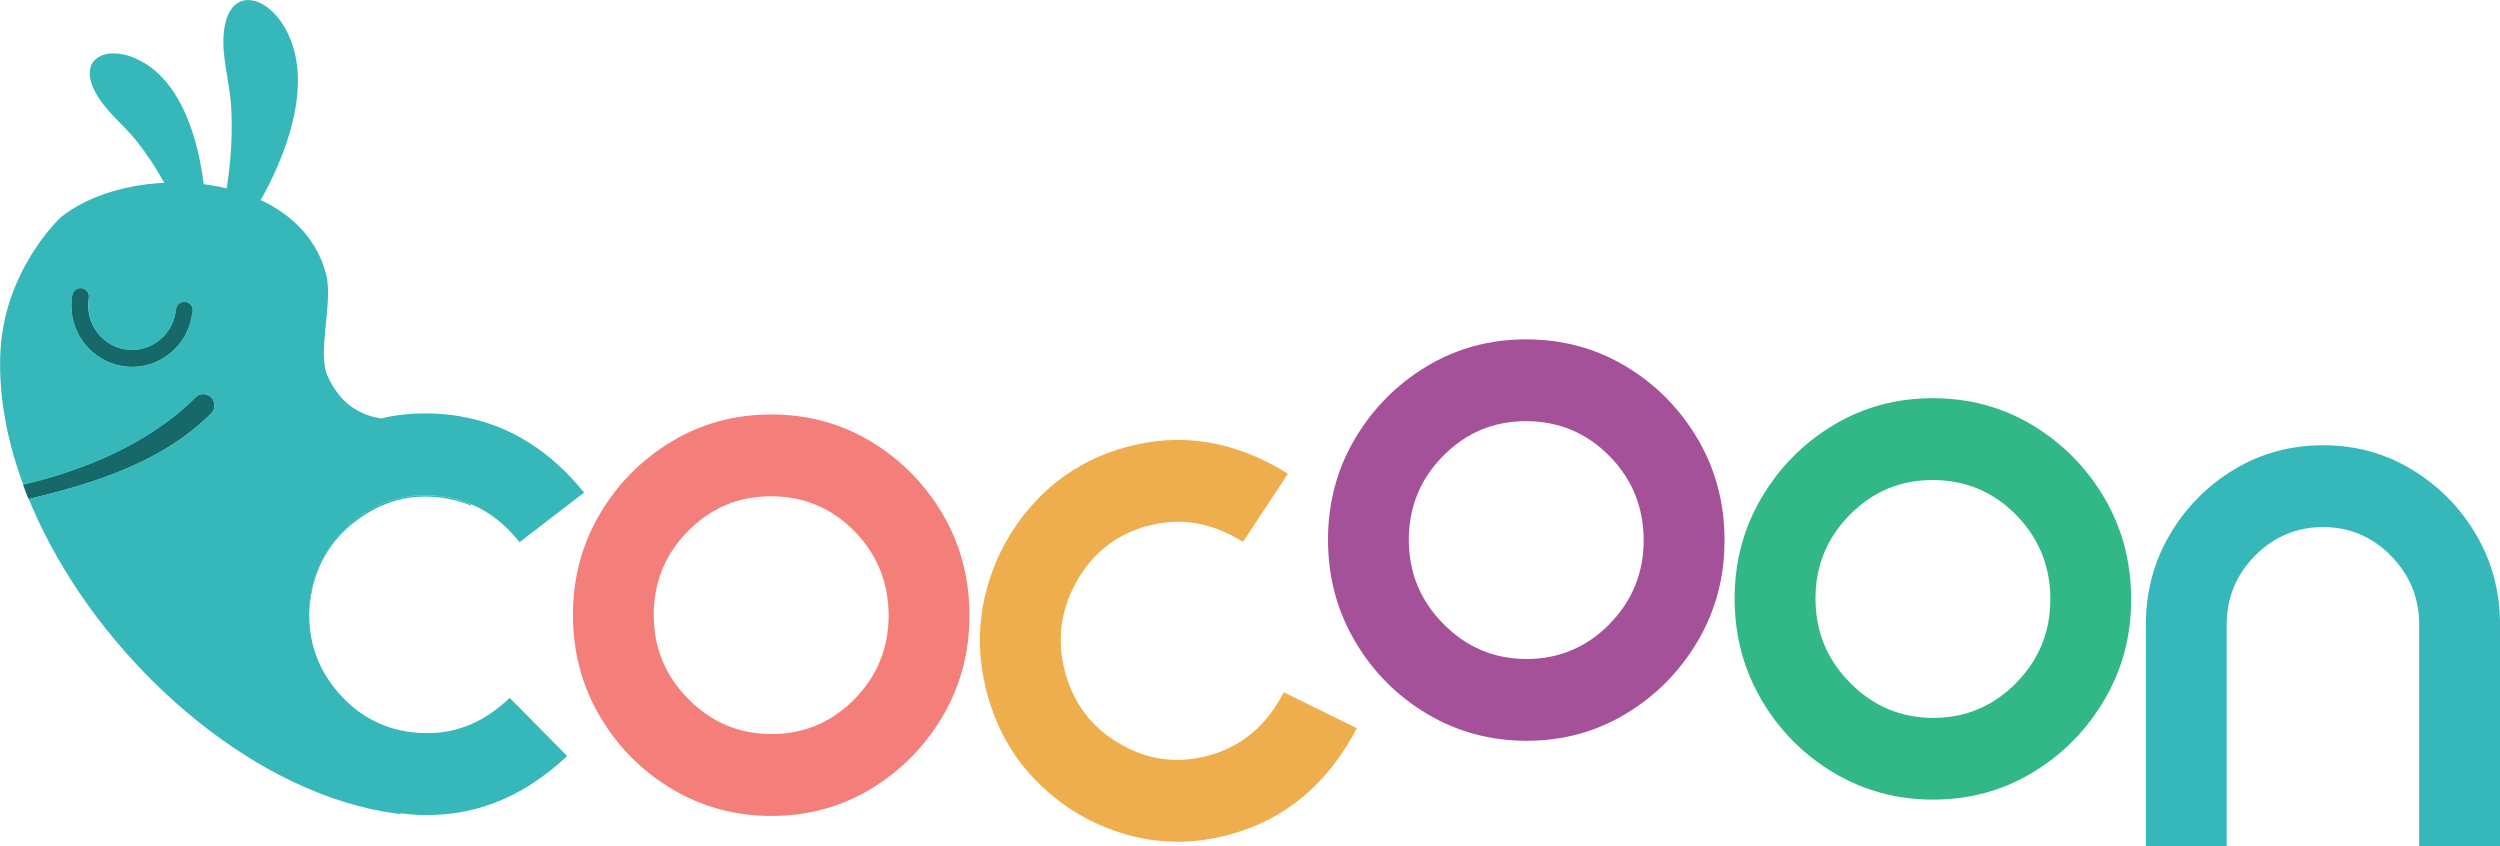 <svg width="260" height="88" viewBox="0 0 260 88" fill="none" xmlns="http://www.w3.org/2000/svg">
<g clip-path="url(#clip0_5804_15919)">
<path d="M20.027 32.409L19.955 32.825C19.937 32.964 19.907 33.109 19.872 33.241C19.526 34.75 18.656 36.065 17.398 36.97C16.266 37.785 14.942 38.195 13.584 38.153C13.286 38.147 12.988 38.111 12.695 38.062C9.554 37.526 7.349 34.726 7.432 31.606C7.438 31.298 7.474 31.003 7.522 30.707C7.593 30.279 7.963 29.965 8.38 29.965C8.422 29.965 8.452 29.965 8.493 29.971C8.982 30.031 9.322 30.496 9.238 30.985C9.191 31.274 9.173 31.558 9.173 31.829C9.203 34.014 10.782 35.944 12.988 36.319C14.197 36.524 15.401 36.24 16.397 35.516C17.261 34.895 17.863 34.02 18.143 33.006C18.191 32.843 18.233 32.68 18.256 32.523L18.322 32.107C18.399 31.642 18.828 31.323 19.294 31.383C19.776 31.443 20.116 31.908 20.038 32.397" fill="#36B7B9"/>
<path d="M21.952 42.998C16.564 48.38 8.958 50.444 2.992 51.892C2.819 51.482 2.658 51.072 2.509 50.655C2.485 50.583 2.45 50.498 2.414 50.408C8.154 49.05 15.235 46.419 20.331 41.333C20.784 40.88 21.523 40.886 21.964 41.345C22.417 41.803 22.411 42.546 21.952 42.998Z" fill="#36B7B9"/>
<path d="M48.982 52.435L48.946 52.568C48.201 52.26 47.42 52.031 46.592 51.874C43.284 51.247 40.238 51.916 37.461 53.859C34.677 55.808 32.984 58.451 32.364 61.8C32.251 62.41 32.186 63.013 32.15 63.604C32.15 63.435 32.156 63.266 32.168 63.097C32.388 59.7 33.753 56.87 36.292 54.602C38.825 52.333 41.764 51.307 45.119 51.536C45.954 51.591 46.758 51.723 47.539 51.941C48.028 52.073 48.505 52.236 48.97 52.429" fill="#36B7B9"/>
<path d="M21.952 42.998C16.564 48.381 8.958 50.444 2.992 51.892C2.992 51.892 2.988 51.895 2.98 51.898C2.652 51.15 2.682 51.15 2.408 50.402H2.414C8.154 49.044 15.235 46.414 20.331 41.327C20.784 40.874 21.523 40.88 21.964 41.339C22.417 41.797 22.411 42.54 21.952 42.992" fill="#176969"/>
<path d="M19.282 31.395C18.817 31.334 18.393 31.654 18.31 32.119L18.244 32.535C18.221 32.698 18.179 32.861 18.131 33.018C17.851 34.032 17.249 34.907 16.385 35.528C15.389 36.246 14.185 36.53 12.976 36.331C10.77 35.956 9.197 34.026 9.161 31.835C9.161 31.558 9.179 31.28 9.227 30.997C9.316 30.496 8.976 30.037 8.481 29.977C8.44 29.971 8.41 29.971 8.368 29.971C7.951 29.971 7.581 30.278 7.51 30.701C7.462 31.003 7.432 31.298 7.427 31.6C7.337 34.725 9.542 37.525 12.69 38.062C12.982 38.111 13.28 38.141 13.578 38.147C14.931 38.189 16.26 37.779 17.392 36.964C18.65 36.065 19.52 34.744 19.866 33.241C19.907 33.108 19.931 32.964 19.955 32.825L20.027 32.408C20.104 31.92 19.77 31.455 19.282 31.395Z" fill="#176969"/>
<path d="M20.026 32.409L19.955 32.825C19.937 32.964 19.907 33.109 19.871 33.242C19.526 34.75 18.655 36.065 17.398 36.971C16.265 37.785 14.942 38.195 13.583 38.153C13.285 38.147 12.987 38.111 12.695 38.069C9.554 37.532 7.349 34.732 7.432 31.612C7.438 31.305 7.474 31.009 7.522 30.713C7.593 30.285 7.963 29.971 8.38 29.971C8.422 29.971 8.452 29.971 8.493 29.977C8.982 30.037 9.322 30.502 9.238 30.991C9.191 31.28 9.173 31.564 9.173 31.835C9.208 34.02 10.782 35.951 12.987 36.331C14.197 36.536 15.401 36.252 16.397 35.528C17.261 34.907 17.863 34.032 18.143 33.018C18.191 32.855 18.226 32.698 18.256 32.535L18.322 32.119C18.399 31.654 18.828 31.335 19.293 31.395C19.776 31.455 20.116 31.92 20.038 32.409M44.964 76.234C44.499 76.252 44.029 76.246 43.552 76.216C40.202 75.999 37.413 74.599 35.189 72.04C33.169 69.705 32.162 67.038 32.162 64.009C32.162 63.876 32.162 63.737 32.167 63.605C32.167 63.436 32.173 63.267 32.185 63.098C32.406 59.701 33.771 56.871 36.31 54.602C38.843 52.333 41.782 51.307 45.137 51.537C45.972 51.591 46.776 51.724 47.557 51.941C48.046 52.074 48.523 52.236 48.987 52.43C50.889 53.226 52.57 54.541 54.042 56.382L60.747 51.229C57.308 46.981 53.219 44.368 48.475 43.415C47.563 43.228 46.639 43.101 45.685 43.041C44.416 42.962 43.182 42.98 41.972 43.113C41.179 43.198 40.399 43.336 39.636 43.517C38.521 43.348 37.454 42.956 36.507 42.268C36.34 42.142 36.173 42.015 36.018 41.864C35.261 41.182 34.593 40.277 34.063 39.094C32.96 36.633 34.683 31.455 33.908 28.505C32.954 24.86 30.385 22.338 27.113 20.805C29.116 17.269 33.151 8.719 29.527 2.715C27.489 -0.652 23.775 -1.352 23.281 3.349C23.012 5.859 23.877 8.46 24.032 10.97C24.216 13.866 24.02 16.738 23.573 19.593H23.567C22.78 19.399 21.993 19.255 21.183 19.164C20.712 15.278 19.162 8.309 14.102 6.076C10.991 4.707 8.004 6.076 9.959 9.673C11.008 11.591 12.904 13.015 14.251 14.723C15.318 16.081 16.248 17.511 17.082 19.013C12.963 19.206 8.994 20.455 6.342 22.585C6.342 22.585 0.351 28.064 0.03 36.862C-0.137 41.267 0.739 45.877 2.42 50.408C8.159 49.051 15.24 46.42 20.336 41.333C20.789 40.88 21.522 40.887 21.97 41.345C22.422 41.804 22.416 42.552 21.957 42.998C16.569 48.381 8.964 50.444 2.998 51.893C3.099 52.146 3.2 52.399 3.308 52.647C9.387 66.845 23.048 79.963 36.989 83.746C37.86 83.981 38.736 84.193 39.612 84.35C39.779 84.386 39.946 84.41 40.113 84.44C40.625 84.525 41.144 84.603 41.644 84.663L41.662 84.573C41.776 84.591 41.895 84.609 42.008 84.621C42.336 84.663 42.664 84.694 43.003 84.718C48.94 85.11 54.268 83.076 58.983 78.623L53.005 72.577C50.609 74.882 47.938 76.107 44.964 76.24" fill="#36B7B9"/>
<path d="M88.844 72.728C91.228 70.314 92.414 67.406 92.414 64.002C92.414 60.599 91.222 57.636 88.844 55.229C86.46 52.815 83.575 51.615 80.178 51.615C76.781 51.615 73.943 52.821 71.559 55.229C69.175 57.642 67.989 60.545 67.989 63.948C67.989 67.351 69.187 70.272 71.589 72.697C73.985 75.123 76.87 76.342 80.231 76.342C83.593 76.342 86.466 75.135 88.85 72.728M80.178 43.101C83.993 43.101 87.461 44.042 90.579 45.919C93.696 47.795 96.181 50.317 98.041 53.473C99.895 56.629 100.824 60.141 100.824 64.002C100.824 67.864 99.895 71.328 98.041 74.484C96.181 77.639 93.696 80.155 90.579 82.038C87.461 83.921 84.01 84.856 80.231 84.856C76.453 84.856 72.99 83.915 69.855 82.038C66.72 80.162 64.222 77.633 62.368 74.459C60.509 71.285 59.585 67.786 59.585 63.954C59.585 60.123 60.515 56.635 62.368 53.479C64.222 50.323 66.714 47.807 69.831 45.925C72.948 44.048 76.399 43.107 80.178 43.107" fill="#F47F7A"/>
<path d="M119.295 54.704C116.053 55.603 113.603 57.546 111.94 60.527C110.277 63.508 109.89 66.639 110.778 69.922C111.666 73.204 113.573 75.69 116.5 77.38C119.426 79.07 122.514 79.462 125.756 78.563C129.166 77.615 131.752 75.425 133.511 71.998L141.116 75.733C138.1 81.495 133.725 85.176 127.979 86.769C124.332 87.783 120.762 87.801 117.263 86.823C113.764 85.846 110.712 84.084 108.096 81.537C105.479 78.991 103.673 75.871 102.672 72.179C101.671 68.486 101.653 64.859 102.612 61.305C103.572 57.751 105.312 54.644 107.828 52.001C110.343 49.352 113.424 47.524 117.072 46.51C122.812 44.917 128.438 45.834 133.946 49.267L129.273 56.358C126.03 54.318 122.705 53.769 119.295 54.716" fill="#EFAE4E"/>
<path d="M167.371 64.914C169.749 62.5 170.941 59.592 170.941 56.189C170.941 52.786 169.749 49.823 167.371 47.415C164.987 45.008 162.096 43.801 158.705 43.801C155.313 43.801 152.47 45.008 150.086 47.415C147.702 49.829 146.516 52.731 146.516 56.141C146.516 59.55 147.714 62.464 150.116 64.89C152.512 67.316 155.397 68.534 158.758 68.534C162.12 68.534 164.993 67.328 167.377 64.92M158.705 35.293C162.519 35.293 165.988 36.234 169.105 38.111C172.223 39.987 174.708 42.51 176.568 45.665C178.421 48.821 179.351 52.333 179.351 56.195C179.351 60.056 178.421 63.52 176.568 66.67C174.708 69.826 172.223 72.342 169.105 74.224C165.988 76.107 162.537 77.042 158.758 77.042C154.98 77.042 151.517 76.101 148.382 74.224C145.246 72.348 142.749 69.82 140.895 66.646C139.042 63.472 138.112 59.972 138.112 56.141C138.112 52.309 139.042 48.821 140.895 45.665C142.755 42.51 145.24 39.993 148.358 38.111C151.475 36.234 154.926 35.293 158.705 35.293Z" fill="#A45199"/>
<path d="M209.665 71.038C212.049 68.624 213.236 65.716 213.236 62.313C213.236 58.91 212.043 55.947 209.665 53.539C207.281 51.132 204.396 49.925 200.999 49.925C197.602 49.925 194.765 51.132 192.38 53.539C189.996 55.953 188.81 58.855 188.81 62.265C188.81 65.674 190.008 68.588 192.41 71.014C194.806 73.44 197.691 74.659 201.053 74.659C204.414 74.659 207.287 73.452 209.665 71.044M200.993 41.411C204.808 41.411 208.277 42.352 211.394 44.229C214.511 46.106 216.996 48.628 218.856 51.784C220.71 54.939 221.64 58.451 221.64 62.313C221.64 66.175 220.71 69.632 218.856 72.788C216.996 75.944 214.511 78.46 211.394 80.343C208.277 82.219 204.826 83.16 201.047 83.16C197.268 83.16 193.805 82.219 190.67 80.343C187.535 78.466 185.037 75.938 183.184 72.764C181.33 69.59 180.4 66.09 180.4 62.259C180.4 58.427 181.33 54.939 183.184 51.784C185.043 48.628 187.529 46.112 190.646 44.229C193.763 42.352 197.214 41.411 200.993 41.411Z" fill="#32B887"/>
<path d="M241.612 46.305C244.974 46.305 248.05 47.15 250.833 48.833C253.617 50.516 255.84 52.767 257.503 55.585C259.166 58.403 260 61.535 260 64.974V88.006H251.596V64.974C251.596 62.174 250.613 59.779 248.652 57.793C246.691 55.808 244.342 54.813 241.612 54.813C238.883 54.813 236.481 55.808 234.52 57.793C232.559 59.779 231.575 62.174 231.575 64.974V88.006H223.171V64.974C223.171 61.535 224 58.403 225.669 55.585C227.332 52.767 229.555 50.516 232.338 48.833C235.122 47.15 238.215 46.305 241.612 46.305Z" fill="#36B7B9"/>
</g>
<defs>
<clipPath id="clip0_5804_15919">
<rect width="260" height="88" fill="white"/>
</clipPath>
</defs>
</svg>
